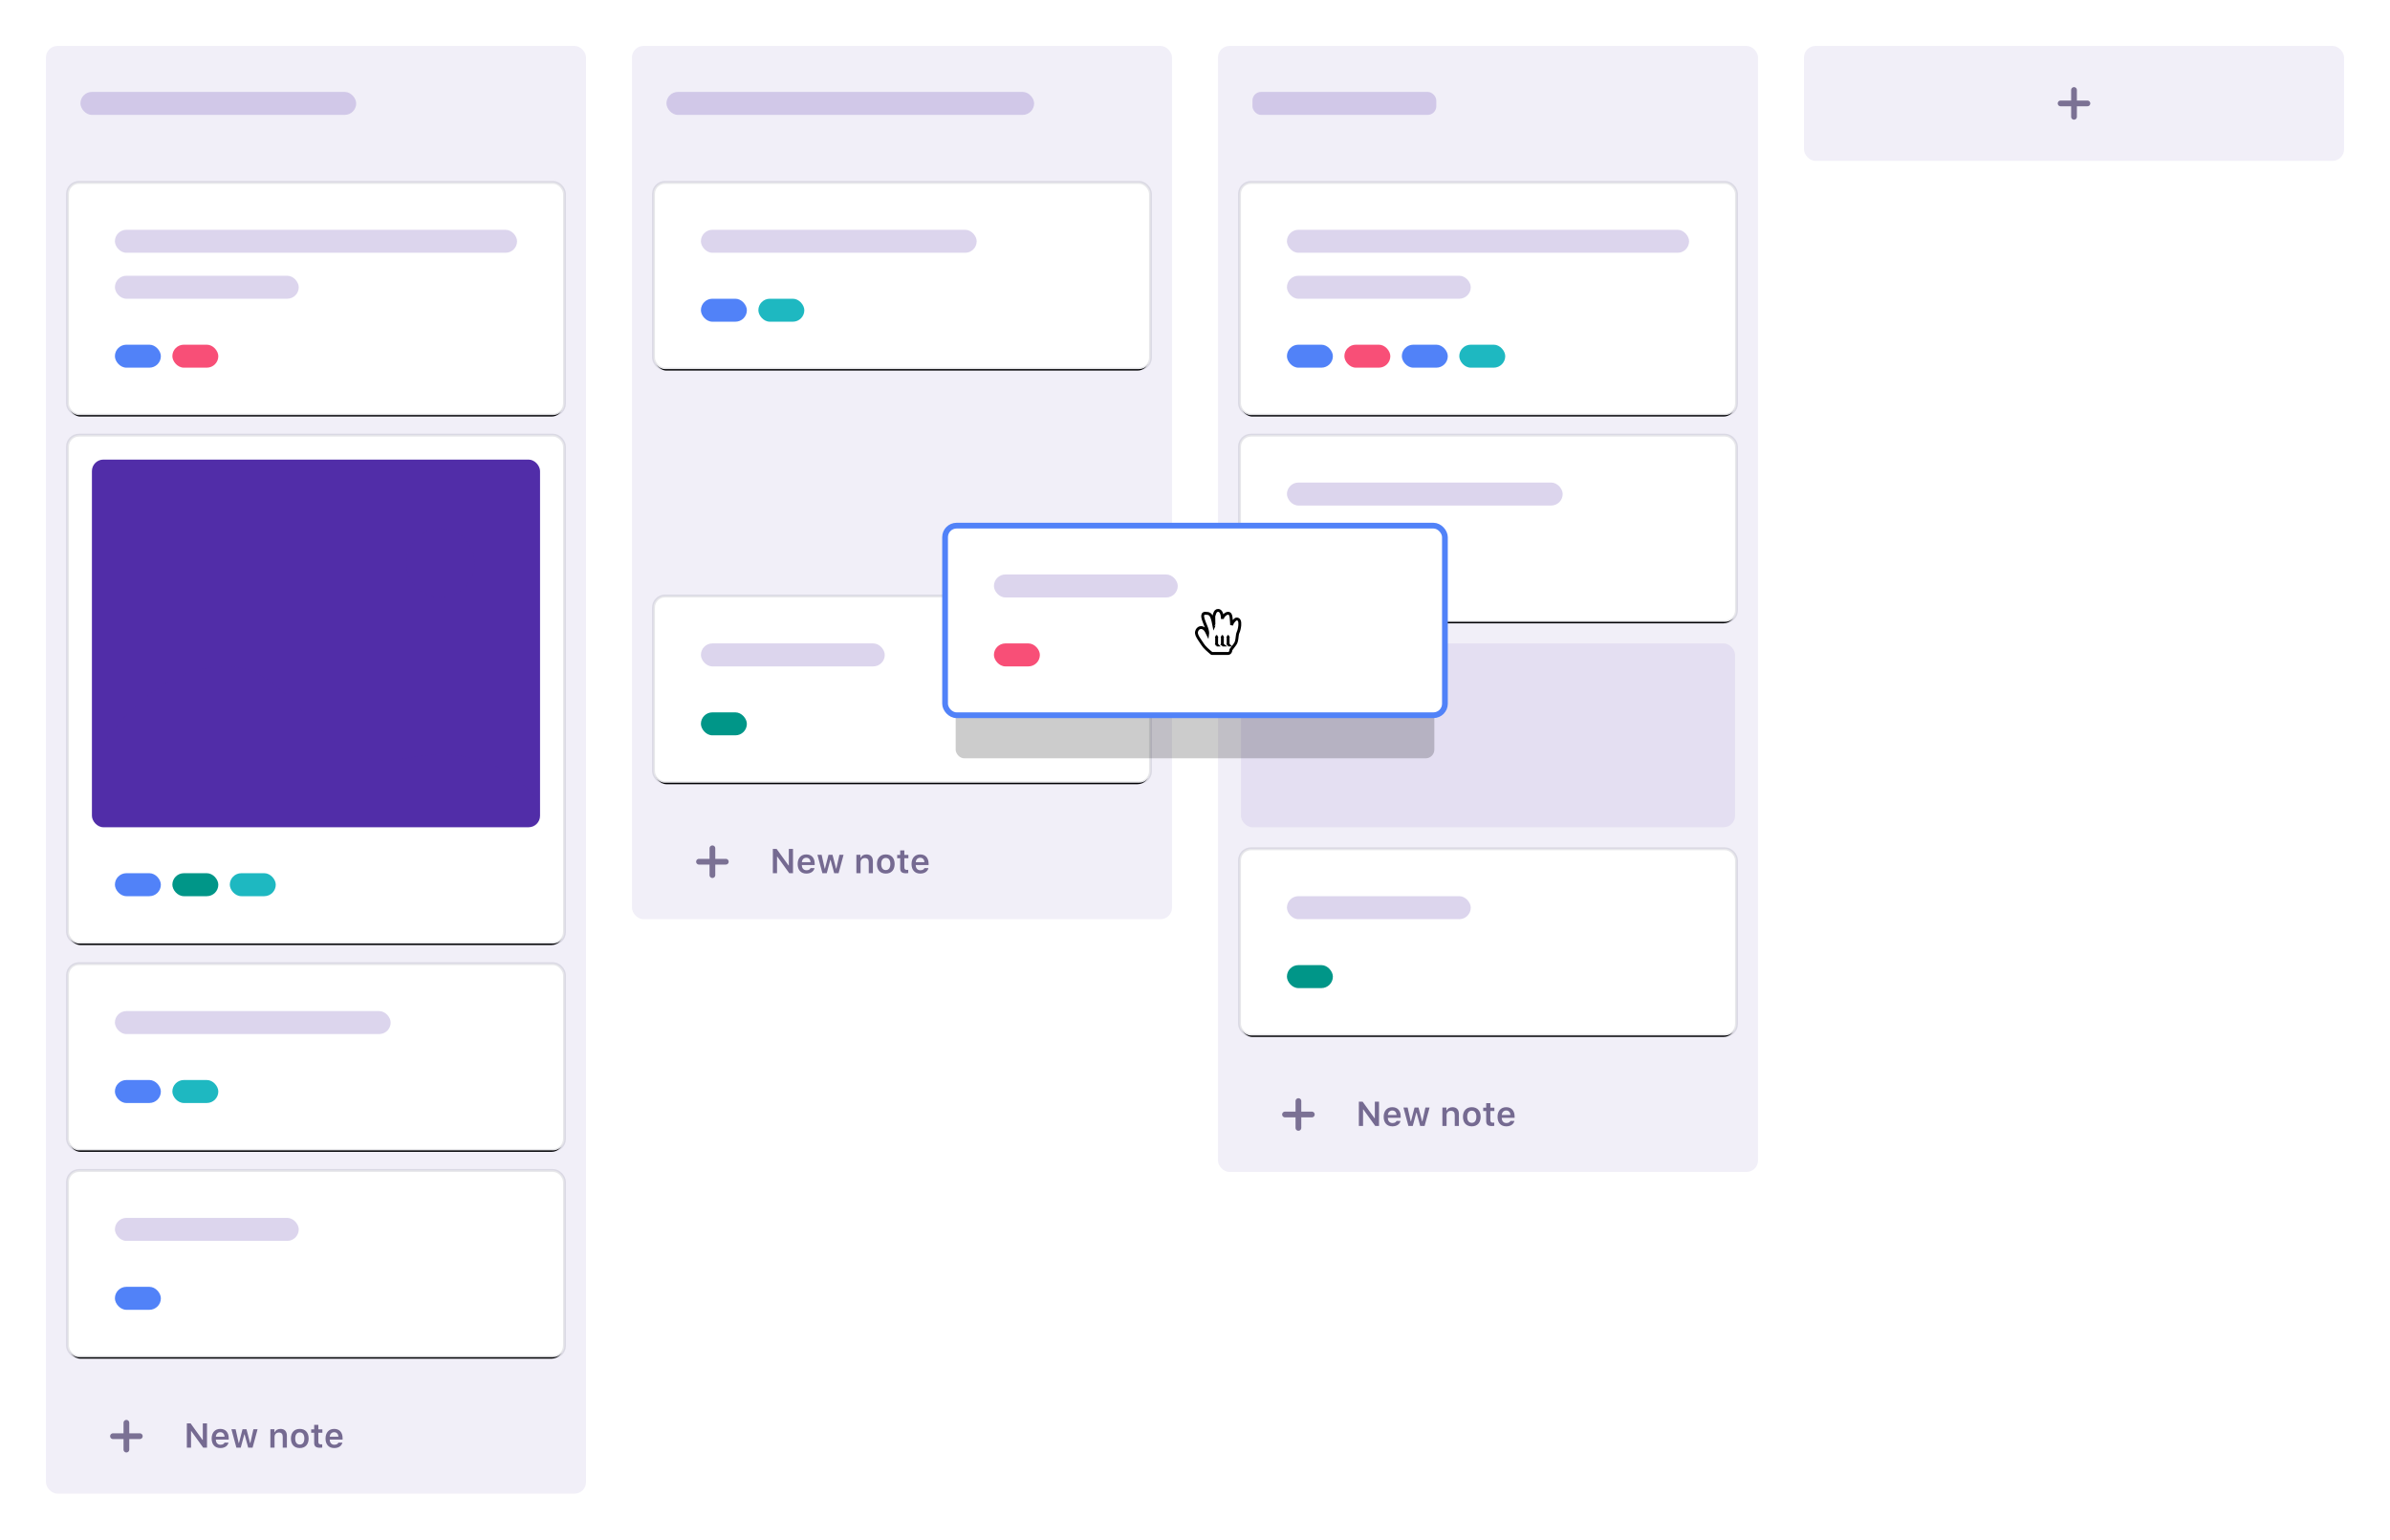 <?xml version="1.0" encoding="UTF-8"?>
<svg width="832px" height="536px" viewBox="0 0 832 536" version="1.1" xmlns="http://www.w3.org/2000/svg" xmlns:xlink="http://www.w3.org/1999/xlink">
    <!-- Generator: Sketch 51 (57462) - http://www.bohemiancoding.com/sketch -->
    <title>snippet/board-large</title>
    <desc>Created with Sketch.</desc>
    <defs>
        <rect id="path-1" x="2" y="2" width="168" height="60" rx="4"></rect>
        <filter x="-4.2%" y="-8.3%" width="108.3%" height="123.3%" filterUnits="objectBoundingBox" id="filter-2">
            <feOffset dx="0" dy="2" in="SourceAlpha" result="shadowOffsetOuter1"></feOffset>
            <feGaussianBlur stdDeviation="2" in="shadowOffsetOuter1" result="shadowBlurOuter1"></feGaussianBlur>
            <feColorMatrix values="0 0 0 0 0   0 0 0 0 0   0 0 0 0 0  0 0 0 0.2 0" type="matrix" in="shadowBlurOuter1"></feColorMatrix>
        </filter>
        <rect id="path-3" x="0" y="0" width="172" height="64" rx="4"></rect>
        <filter x="-2.6%" y="-5.5%" width="105.2%" height="114.1%" filterUnits="objectBoundingBox" id="filter-4">
            <feMorphology radius="1" operator="dilate" in="SourceAlpha" result="shadowSpreadOuter1"></feMorphology>
            <feOffset dx="0" dy="1" in="shadowSpreadOuter1" result="shadowOffsetOuter1"></feOffset>
            <feGaussianBlur stdDeviation="1" in="shadowOffsetOuter1" result="shadowBlurOuter1"></feGaussianBlur>
            <feComposite in="shadowBlurOuter1" in2="SourceAlpha" operator="out" result="shadowBlurOuter1"></feComposite>
            <feColorMatrix values="0 0 0 0 0   0 0 0 0 0   0 0 0 0 0  0 0 0 0.04 0" type="matrix" in="shadowBlurOuter1"></feColorMatrix>
        </filter>
        <rect id="path-5" x="2" y="2" width="168" height="60" rx="4"></rect>
        <filter x="-4.2%" y="-8.3%" width="108.3%" height="123.3%" filterUnits="objectBoundingBox" id="filter-6">
            <feOffset dx="0" dy="2" in="SourceAlpha" result="shadowOffsetOuter1"></feOffset>
            <feGaussianBlur stdDeviation="2" in="shadowOffsetOuter1" result="shadowBlurOuter1"></feGaussianBlur>
            <feColorMatrix values="0 0 0 0 0   0 0 0 0 0   0 0 0 0 0  0 0 0 0.2 0" type="matrix" in="shadowBlurOuter1"></feColorMatrix>
        </filter>
        <rect id="path-7" x="0" y="0" width="172" height="64" rx="4"></rect>
        <filter x="-2.6%" y="-5.5%" width="105.2%" height="114.1%" filterUnits="objectBoundingBox" id="filter-8">
            <feMorphology radius="1" operator="dilate" in="SourceAlpha" result="shadowSpreadOuter1"></feMorphology>
            <feOffset dx="0" dy="1" in="shadowSpreadOuter1" result="shadowOffsetOuter1"></feOffset>
            <feGaussianBlur stdDeviation="1" in="shadowOffsetOuter1" result="shadowBlurOuter1"></feGaussianBlur>
            <feComposite in="shadowBlurOuter1" in2="SourceAlpha" operator="out" result="shadowBlurOuter1"></feComposite>
            <feColorMatrix values="0 0 0 0 0   0 0 0 0 0   0 0 0 0 0  0 0 0 0.04 0" type="matrix" in="shadowBlurOuter1"></feColorMatrix>
        </filter>
        <rect id="path-9" x="2" y="2" width="168" height="172" rx="4"></rect>
        <filter x="-4.2%" y="-2.9%" width="108.3%" height="108.1%" filterUnits="objectBoundingBox" id="filter-10">
            <feOffset dx="0" dy="2" in="SourceAlpha" result="shadowOffsetOuter1"></feOffset>
            <feGaussianBlur stdDeviation="2" in="shadowOffsetOuter1" result="shadowBlurOuter1"></feGaussianBlur>
            <feColorMatrix values="0 0 0 0 0   0 0 0 0 0   0 0 0 0 0  0 0 0 0.2 0" type="matrix" in="shadowBlurOuter1"></feColorMatrix>
        </filter>
        <rect id="path-11" x="0" y="0" width="172" height="176" rx="4"></rect>
        <filter x="-2.6%" y="-2.0%" width="105.2%" height="105.1%" filterUnits="objectBoundingBox" id="filter-12">
            <feMorphology radius="1" operator="dilate" in="SourceAlpha" result="shadowSpreadOuter1"></feMorphology>
            <feOffset dx="0" dy="1" in="shadowSpreadOuter1" result="shadowOffsetOuter1"></feOffset>
            <feGaussianBlur stdDeviation="1" in="shadowOffsetOuter1" result="shadowBlurOuter1"></feGaussianBlur>
            <feComposite in="shadowBlurOuter1" in2="SourceAlpha" operator="out" result="shadowBlurOuter1"></feComposite>
            <feColorMatrix values="0 0 0 0 0   0 0 0 0 0   0 0 0 0 0  0 0 0 0.04 0" type="matrix" in="shadowBlurOuter1"></feColorMatrix>
        </filter>
        <rect id="path-13" x="0" y="0" width="156" height="128" rx="4"></rect>
        <rect id="path-15" x="2" y="2" width="168" height="76" rx="4"></rect>
        <filter x="-4.2%" y="-6.6%" width="108.3%" height="118.4%" filterUnits="objectBoundingBox" id="filter-16">
            <feOffset dx="0" dy="2" in="SourceAlpha" result="shadowOffsetOuter1"></feOffset>
            <feGaussianBlur stdDeviation="2" in="shadowOffsetOuter1" result="shadowBlurOuter1"></feGaussianBlur>
            <feColorMatrix values="0 0 0 0 0   0 0 0 0 0   0 0 0 0 0  0 0 0 0.2 0" type="matrix" in="shadowBlurOuter1"></feColorMatrix>
        </filter>
        <rect id="path-17" x="0" y="0" width="172" height="80" rx="4"></rect>
        <filter x="-2.6%" y="-4.4%" width="105.2%" height="111.2%" filterUnits="objectBoundingBox" id="filter-18">
            <feMorphology radius="1" operator="dilate" in="SourceAlpha" result="shadowSpreadOuter1"></feMorphology>
            <feOffset dx="0" dy="1" in="shadowSpreadOuter1" result="shadowOffsetOuter1"></feOffset>
            <feGaussianBlur stdDeviation="1" in="shadowOffsetOuter1" result="shadowBlurOuter1"></feGaussianBlur>
            <feComposite in="shadowBlurOuter1" in2="SourceAlpha" operator="out" result="shadowBlurOuter1"></feComposite>
            <feColorMatrix values="0 0 0 0 0   0 0 0 0 0   0 0 0 0 0  0 0 0 0.04 0" type="matrix" in="shadowBlurOuter1"></feColorMatrix>
        </filter>
        <rect id="path-19" x="2" y="2" width="168" height="60" rx="4"></rect>
        <filter x="-4.2%" y="-8.3%" width="108.3%" height="123.3%" filterUnits="objectBoundingBox" id="filter-20">
            <feOffset dx="0" dy="2" in="SourceAlpha" result="shadowOffsetOuter1"></feOffset>
            <feGaussianBlur stdDeviation="2" in="shadowOffsetOuter1" result="shadowBlurOuter1"></feGaussianBlur>
            <feColorMatrix values="0 0 0 0 0   0 0 0 0 0   0 0 0 0 0  0 0 0 0.2 0" type="matrix" in="shadowBlurOuter1"></feColorMatrix>
        </filter>
        <rect id="path-21" x="0" y="0" width="172" height="64" rx="4"></rect>
        <filter x="-2.6%" y="-5.5%" width="105.2%" height="114.1%" filterUnits="objectBoundingBox" id="filter-22">
            <feMorphology radius="1" operator="dilate" in="SourceAlpha" result="shadowSpreadOuter1"></feMorphology>
            <feOffset dx="0" dy="1" in="shadowSpreadOuter1" result="shadowOffsetOuter1"></feOffset>
            <feGaussianBlur stdDeviation="1" in="shadowOffsetOuter1" result="shadowBlurOuter1"></feGaussianBlur>
            <feComposite in="shadowBlurOuter1" in2="SourceAlpha" operator="out" result="shadowBlurOuter1"></feComposite>
            <feColorMatrix values="0 0 0 0 0   0 0 0 0 0   0 0 0 0 0  0 0 0 0.04 0" type="matrix" in="shadowBlurOuter1"></feColorMatrix>
        </filter>
        <rect id="path-23" x="2" y="2" width="168" height="60" rx="4"></rect>
        <filter x="-4.2%" y="-8.3%" width="108.3%" height="123.3%" filterUnits="objectBoundingBox" id="filter-24">
            <feOffset dx="0" dy="2" in="SourceAlpha" result="shadowOffsetOuter1"></feOffset>
            <feGaussianBlur stdDeviation="2" in="shadowOffsetOuter1" result="shadowBlurOuter1"></feGaussianBlur>
            <feColorMatrix values="0 0 0 0 0   0 0 0 0 0   0 0 0 0 0  0 0 0 0.2 0" type="matrix" in="shadowBlurOuter1"></feColorMatrix>
        </filter>
        <rect id="path-25" x="0" y="0" width="172" height="64" rx="4"></rect>
        <filter x="-2.6%" y="-5.5%" width="105.2%" height="114.1%" filterUnits="objectBoundingBox" id="filter-26">
            <feMorphology radius="1" operator="dilate" in="SourceAlpha" result="shadowSpreadOuter1"></feMorphology>
            <feOffset dx="0" dy="1" in="shadowSpreadOuter1" result="shadowOffsetOuter1"></feOffset>
            <feGaussianBlur stdDeviation="1" in="shadowOffsetOuter1" result="shadowBlurOuter1"></feGaussianBlur>
            <feComposite in="shadowBlurOuter1" in2="SourceAlpha" operator="out" result="shadowBlurOuter1"></feComposite>
            <feColorMatrix values="0 0 0 0 0   0 0 0 0 0   0 0 0 0 0  0 0 0 0.04 0" type="matrix" in="shadowBlurOuter1"></feColorMatrix>
        </filter>
        <rect id="path-27" x="2" y="2" width="168" height="60" rx="4"></rect>
        <filter x="-4.2%" y="-8.3%" width="108.3%" height="123.3%" filterUnits="objectBoundingBox" id="filter-28">
            <feOffset dx="0" dy="2" in="SourceAlpha" result="shadowOffsetOuter1"></feOffset>
            <feGaussianBlur stdDeviation="2" in="shadowOffsetOuter1" result="shadowBlurOuter1"></feGaussianBlur>
            <feColorMatrix values="0 0 0 0 0   0 0 0 0 0   0 0 0 0 0  0 0 0 0.2 0" type="matrix" in="shadowBlurOuter1"></feColorMatrix>
        </filter>
        <rect id="path-29" x="0" y="0" width="172" height="64" rx="4"></rect>
        <filter x="-2.6%" y="-5.5%" width="105.2%" height="114.1%" filterUnits="objectBoundingBox" id="filter-30">
            <feMorphology radius="1" operator="dilate" in="SourceAlpha" result="shadowSpreadOuter1"></feMorphology>
            <feOffset dx="0" dy="1" in="shadowSpreadOuter1" result="shadowOffsetOuter1"></feOffset>
            <feGaussianBlur stdDeviation="1" in="shadowOffsetOuter1" result="shadowBlurOuter1"></feGaussianBlur>
            <feComposite in="shadowBlurOuter1" in2="SourceAlpha" operator="out" result="shadowBlurOuter1"></feComposite>
            <feColorMatrix values="0 0 0 0 0   0 0 0 0 0   0 0 0 0 0  0 0 0 0.04 0" type="matrix" in="shadowBlurOuter1"></feColorMatrix>
        </filter>
        <rect id="path-31" x="2" y="2" width="168" height="60" rx="4"></rect>
        <filter x="-4.2%" y="-8.3%" width="108.3%" height="123.3%" filterUnits="objectBoundingBox" id="filter-32">
            <feOffset dx="0" dy="2" in="SourceAlpha" result="shadowOffsetOuter1"></feOffset>
            <feGaussianBlur stdDeviation="2" in="shadowOffsetOuter1" result="shadowBlurOuter1"></feGaussianBlur>
            <feColorMatrix values="0 0 0 0 0   0 0 0 0 0   0 0 0 0 0  0 0 0 0.2 0" type="matrix" in="shadowBlurOuter1"></feColorMatrix>
        </filter>
        <rect id="path-33" x="0" y="0" width="172" height="64" rx="4"></rect>
        <filter x="-2.6%" y="-5.5%" width="105.2%" height="114.1%" filterUnits="objectBoundingBox" id="filter-34">
            <feMorphology radius="1" operator="dilate" in="SourceAlpha" result="shadowSpreadOuter1"></feMorphology>
            <feOffset dx="0" dy="1" in="shadowSpreadOuter1" result="shadowOffsetOuter1"></feOffset>
            <feGaussianBlur stdDeviation="1" in="shadowOffsetOuter1" result="shadowBlurOuter1"></feGaussianBlur>
            <feComposite in="shadowBlurOuter1" in2="SourceAlpha" operator="out" result="shadowBlurOuter1"></feComposite>
            <feColorMatrix values="0 0 0 0 0   0 0 0 0 0   0 0 0 0 0  0 0 0 0.04 0" type="matrix" in="shadowBlurOuter1"></feColorMatrix>
        </filter>
        <rect id="path-35" x="2" y="2" width="168" height="76" rx="4"></rect>
        <filter x="-4.2%" y="-6.6%" width="108.3%" height="118.4%" filterUnits="objectBoundingBox" id="filter-36">
            <feOffset dx="0" dy="2" in="SourceAlpha" result="shadowOffsetOuter1"></feOffset>
            <feGaussianBlur stdDeviation="2" in="shadowOffsetOuter1" result="shadowBlurOuter1"></feGaussianBlur>
            <feColorMatrix values="0 0 0 0 0   0 0 0 0 0   0 0 0 0 0  0 0 0 0.2 0" type="matrix" in="shadowBlurOuter1"></feColorMatrix>
        </filter>
        <rect id="path-37" x="0" y="0" width="172" height="80" rx="4"></rect>
        <filter x="-2.6%" y="-4.4%" width="105.2%" height="111.2%" filterUnits="objectBoundingBox" id="filter-38">
            <feMorphology radius="1" operator="dilate" in="SourceAlpha" result="shadowSpreadOuter1"></feMorphology>
            <feOffset dx="0" dy="1" in="shadowSpreadOuter1" result="shadowOffsetOuter1"></feOffset>
            <feGaussianBlur stdDeviation="1" in="shadowOffsetOuter1" result="shadowBlurOuter1"></feGaussianBlur>
            <feComposite in="shadowBlurOuter1" in2="SourceAlpha" operator="out" result="shadowBlurOuter1"></feComposite>
            <feColorMatrix values="0 0 0 0 0   0 0 0 0 0   0 0 0 0 0  0 0 0 0.04 0" type="matrix" in="shadowBlurOuter1"></feColorMatrix>
        </filter>
        <rect id="path-39" x="2.688" y="2" width="166.625" height="62" rx="3"></rect>
        <filter x="-33.6%" y="-64.5%" width="167.2%" height="280.6%" filterUnits="objectBoundingBox" id="filter-40">
            <feOffset dx="0" dy="16" in="SourceAlpha" result="shadowOffsetOuter1"></feOffset>
            <feGaussianBlur stdDeviation="16" in="shadowOffsetOuter1" result="shadowBlurOuter1"></feGaussianBlur>
            <feColorMatrix values="0 0 0 0 0.139   0 0 0 0 0.072   0 0 0 0 0.301  0 0 0 1 0" type="matrix" in="shadowBlurOuter1"></feColorMatrix>
        </filter>
        <rect id="path-41" x="0" y="0" width="172" height="64" rx="4"></rect>
        <filter x="-0.9%" y="-2.3%" width="101.7%" height="104.7%" filterUnits="objectBoundingBox" id="filter-42">
            <feMorphology radius="0.5" operator="dilate" in="SourceAlpha" result="shadowSpreadOuter1"></feMorphology>
            <feOffset dx="0" dy="0" in="shadowSpreadOuter1" result="shadowOffsetOuter1"></feOffset>
            <feColorMatrix values="0 0 0 0 0.141   0 0 0 0 0.071   0 0 0 0 0.302  0 0 0 0.1 0" type="matrix" in="shadowOffsetOuter1"></feColorMatrix>
        </filter>
        <rect id="path-43" x="2" y="2" width="168" height="60" rx="4"></rect>
        <filter x="-4.2%" y="-8.3%" width="108.3%" height="123.3%" filterUnits="objectBoundingBox" id="filter-44">
            <feOffset dx="0" dy="2" in="SourceAlpha" result="shadowOffsetOuter1"></feOffset>
            <feGaussianBlur stdDeviation="2" in="shadowOffsetOuter1" result="shadowBlurOuter1"></feGaussianBlur>
            <feColorMatrix values="0 0 0 0 0   0 0 0 0 0   0 0 0 0 0  0 0 0 0.2 0" type="matrix" in="shadowBlurOuter1"></feColorMatrix>
        </filter>
        <rect id="path-45" x="0" y="0" width="172" height="64" rx="4"></rect>
        <filter x="-2.6%" y="-5.5%" width="105.2%" height="114.1%" filterUnits="objectBoundingBox" id="filter-46">
            <feMorphology radius="1" operator="dilate" in="SourceAlpha" result="shadowSpreadOuter1"></feMorphology>
            <feOffset dx="0" dy="1" in="shadowSpreadOuter1" result="shadowOffsetOuter1"></feOffset>
            <feGaussianBlur stdDeviation="1" in="shadowOffsetOuter1" result="shadowBlurOuter1"></feGaussianBlur>
            <feComposite in="shadowBlurOuter1" in2="SourceAlpha" operator="out" result="shadowBlurOuter1"></feComposite>
            <feColorMatrix values="0 0 0 0 0   0 0 0 0 0   0 0 0 0 0  0 0 0 0.04 0" type="matrix" in="shadowBlurOuter1"></feColorMatrix>
        </filter>
        <path d="M10.03,19 C10.03,19 7.811,17.301 7.03,16 C6.25,14.699 4.77,13.041 5.03,12 C5.291,10.959 6.25,10.631 7.03,11.412 C7.811,12.192 8.01,13.76 8.53,13.5 C9.051,13.24 9.051,11.931 8.53,10.5 C8.01,9.069 6.467,6 7.53,6 C8.593,6 9.03,6 9.53,7.5 C10.03,9 10.14,11 10.53,11 C10.921,11 10.53,11.412 11.07,10 C11.133,9.835 10.999,6.624 11.07,6.5 C11.258,6.168 11.332,5 12.054,5 C12.4,5 13.03,5.5 13.03,7.5 C13.03,9.5 13.147,11 13.53,11 C14.03,11 14.03,11.041 14.03,10 C14.03,9.562 14.03,8 14.03,7.5 C14.03,7 14.914,6 15.494,6 C16.494,6 16.01,11 16.53,11 C16.755,11 17.53,9 17.53,9 C17.53,9 18.246,8 18.53,8 C19.53,8 19.03,11 18.53,12 C18.03,13 18.311,14.959 17.53,16 C16.75,17.041 16.03,18 16.03,18 C16.03,18 16.03,19 15.494,19 C14.958,19 13.03,19 13.03,19 L10.03,19 Z M13.03,16 C13.03,16.271 13.262,17 13.53,17 C13.806,17 14.03,16.275 14.03,16 L14.03,14 C14.03,13.729 13.798,13 13.53,13 C13.254,13 13.03,13.725 13.03,14 L13.03,16 Z M15.03,16 C15.03,16.271 15.262,17 15.53,17 C15.806,17 16.03,16.275 16.03,16 L16.03,14 C16.03,13.729 15.798,13 15.53,13 C15.254,13 15.03,13.725 15.03,14 L15.03,16 Z M11.03,16 C11.03,16.271 11.262,17 11.53,17 C11.806,17 12.03,16.275 12.03,16 L12.03,14 C12.03,13.729 11.798,13 11.53,13 C11.254,13 11.03,13.725 11.03,14 L11.03,16 Z" id="path-47"></path>
        <filter x="-31.9%" y="-25.0%" width="163.8%" height="164.3%" filterUnits="objectBoundingBox" id="filter-48">
            <feMorphology radius="1" operator="dilate" in="SourceAlpha" result="shadowSpreadOuter1"></feMorphology>
            <feOffset dx="0" dy="1" in="shadowSpreadOuter1" result="shadowOffsetOuter1"></feOffset>
            <feGaussianBlur stdDeviation="1" in="shadowOffsetOuter1" result="shadowBlurOuter1"></feGaussianBlur>
            <feComposite in="shadowBlurOuter1" in2="SourceAlpha" operator="out" result="shadowBlurOuter1"></feComposite>
            <feColorMatrix values="0 0 0 0 0   0 0 0 0 0   0 0 0 0 0  0 0 0 1 0" type="matrix" in="shadowBlurOuter1"></feColorMatrix>
        </filter>
    </defs>
    <g id="snippet/board-large" stroke="none" stroke-width="1" fill="none" fill-rule="evenodd">
        <g id="Group" transform="translate(16, 16)">
            <g>
                <rect id="Rectangle" fill="#F1EFF8" x="0" y="0" width="188" height="504" rx="4"></rect>
                <g transform="translate(23, 479)">
                    <path d="M27.502,9 L26.043,9 L26.043,0.545 L27.355,0.545 L31.504,6.293 L31.604,6.293 L31.604,0.545 L33.057,0.545 L33.057,9 L31.75,9 L27.602,3.246 L27.502,3.246 L27.502,9 Z M37.686,3.615 C36.818,3.615 36.209,4.236 36.145,5.174 L39.162,5.174 C39.133,4.225 38.559,3.615 37.686,3.615 Z M39.174,7.236 L40.551,7.236 C40.275,8.402 39.215,9.129 37.703,9.129 C35.816,9.129 34.68,7.881 34.68,5.818 C34.68,3.756 35.834,2.461 37.691,2.461 C39.52,2.461 40.615,3.674 40.615,5.695 L40.615,6.164 L36.139,6.164 L36.139,6.24 C36.174,7.307 36.789,7.975 37.744,7.975 C38.465,7.975 38.963,7.711 39.174,7.236 Z M50.658,2.59 L48.924,9 L47.395,9 L46.146,4.383 L46.047,4.383 L44.805,9 L43.293,9 L41.559,2.59 L43.023,2.59 L44.09,7.377 L44.189,7.377 L45.42,2.59 L46.809,2.59 L48.051,7.377 L48.15,7.377 L49.211,2.59 L50.658,2.59 Z M55.123,9 L55.123,2.59 L56.523,2.59 L56.523,3.615 L56.623,3.615 C56.928,2.9 57.678,2.461 58.639,2.461 C60.068,2.461 60.871,3.322 60.871,4.852 L60.871,9 L59.424,9 L59.424,5.197 C59.424,4.219 58.979,3.727 58.1,3.727 C57.162,3.727 56.576,4.324 56.576,5.268 L56.576,9 L55.123,9 Z M65.359,7.91 C66.373,7.91 66.947,7.137 66.947,5.795 C66.947,4.459 66.367,3.68 65.359,3.68 C64.346,3.68 63.766,4.459 63.766,5.795 C63.766,7.137 64.346,7.91 65.359,7.91 Z M65.359,9.129 C63.438,9.129 62.277,7.875 62.277,5.795 C62.277,3.727 63.455,2.461 65.359,2.461 C67.27,2.461 68.441,3.721 68.441,5.795 C68.441,7.875 67.275,9.129 65.359,9.129 Z M70.369,1.061 L71.816,1.061 L71.816,2.631 L73.223,2.631 L73.223,3.791 L71.816,3.791 L71.816,6.938 C71.816,7.57 72.086,7.852 72.695,7.852 C72.9,7.852 73.006,7.84 73.176,7.822 L73.176,8.959 C72.971,9 72.707,9.029 72.426,9.029 C70.955,9.029 70.369,8.531 70.369,7.289 L70.369,3.791 L69.326,3.791 L69.326,2.631 L70.369,2.631 L70.369,1.061 Z M77.33,3.615 C76.463,3.615 75.854,4.236 75.789,5.174 L78.807,5.174 C78.777,4.225 78.203,3.615 77.33,3.615 Z M78.818,7.236 L80.195,7.236 C79.92,8.402 78.859,9.129 77.348,9.129 C75.461,9.129 74.324,7.881 74.324,5.818 C74.324,3.756 75.479,2.461 77.336,2.461 C79.164,2.461 80.26,3.674 80.26,5.695 L80.26,6.164 L75.783,6.164 L75.783,6.24 C75.818,7.307 76.434,7.975 77.389,7.975 C78.109,7.975 78.607,7.711 78.818,7.236 Z" id="New-note" fill="#24124D" opacity="0.6"></path>
                    <g id="icons/plus-mini" stroke="#7B7194" stroke-linecap="round" stroke-linejoin="round" stroke-width="2">
                        <g id="plus" transform="translate(0.333, 0.333)">
                            <path d="M4.667,0 L4.667,9.333" id="Shape"></path>
                            <path d="M0,4.667 L9.333,4.667" id="Shape"></path>
                        </g>
                    </g>
                </g>
                <g transform="translate(8, 320)">
                    <g id="component/card">
                        <g id="Shadow">
                            <use fill="black" fill-opacity="1" filter="url(#filter-2)" xlink:href="#path-1"></use>
                            <use fill="#FFFFFF" fill-rule="evenodd" xlink:href="#path-1"></use>
                        </g>
                        <g id="Card" stroke-linecap="square">
                            <use fill="black" fill-opacity="1" filter="url(#filter-4)" xlink:href="#path-3"></use>
                            <rect stroke-opacity="0.098" stroke="#140B2F" stroke-width="1" fill="#FFFFFF" fill-rule="evenodd" x="-0.5" y="-0.5" width="173" height="65" rx="4"></rect>
                        </g>
                    </g>
                    <rect id="Rectangle-9" fill="#512DA8" opacity="0.2" x="16" y="16" width="96" height="8" rx="4"></rect>
                    <rect id="Rectangle-9" fill="#5182F8" x="16" y="40" width="16" height="8" rx="4"></rect>
                    <rect id="Rectangle-9" fill="#1EB8C1" x="36" y="40" width="16" height="8" rx="4"></rect>
                </g>
                <g transform="translate(8, 392)">
                    <g id="component/card">
                        <g id="Shadow">
                            <use fill="black" fill-opacity="1" filter="url(#filter-6)" xlink:href="#path-5"></use>
                            <use fill="#FFFFFF" fill-rule="evenodd" xlink:href="#path-5"></use>
                        </g>
                        <g id="Card" stroke-linecap="square">
                            <use fill="black" fill-opacity="1" filter="url(#filter-8)" xlink:href="#path-7"></use>
                            <rect stroke-opacity="0.098" stroke="#140B2F" stroke-width="1" fill="#FFFFFF" fill-rule="evenodd" x="-0.5" y="-0.5" width="173" height="65" rx="4"></rect>
                        </g>
                    </g>
                    <rect id="Rectangle-9" fill="#512DA8" opacity="0.2" x="16" y="16" width="64" height="8" rx="4"></rect>
                    <rect id="Rectangle-9" fill="#5182F8" x="16" y="40" width="16" height="8" rx="4"></rect>
                </g>
                <g transform="translate(8, 136)">
                    <g id="component/card">
                        <g id="Shadow">
                            <use fill="black" fill-opacity="1" filter="url(#filter-10)" xlink:href="#path-9"></use>
                            <use fill="#FFFFFF" fill-rule="evenodd" xlink:href="#path-9"></use>
                        </g>
                        <g id="Card" stroke-linecap="square">
                            <use fill="black" fill-opacity="1" filter="url(#filter-12)" xlink:href="#path-11"></use>
                            <rect stroke-opacity="0.098" stroke="#140B2F" stroke-width="1" fill="#FFFFFF" fill-rule="evenodd" x="-0.5" y="-0.5" width="173" height="177" rx="4"></rect>
                        </g>
                    </g>
                    <g transform="translate(8, 8)">
                        <mask id="mask-14" fill="white">
                            <use xlink:href="#path-13"></use>
                        </mask>
                        <use id="Rectangle" fill="#512DA8" opacity="0.2" xlink:href="#path-13"></use>
                        <ellipse id="Oval" fill="#512DA8" opacity="0.2" mask="url(#mask-14)" cx="121.333" cy="36" rx="11.917" ry="12"></ellipse>
                        <path d="M0,104 C14.3,82.667 29.9,72 46.8,72 C72.15,72 78,110 109.2,104 C130,100 145.6,105.333 156,120 L156,128 L0,128 L0,104 Z" id="Path-2" fill="#512DA8" opacity="0.2" mask="url(#mask-14)"></path>
                    </g>
                    <rect id="Rectangle-9" fill="#5182F8" x="16" y="152" width="16" height="8" rx="4"></rect>
                    <rect id="Rectangle-9" fill="#009688" x="36" y="152" width="16" height="8" rx="4"></rect>
                    <rect id="Rectangle-9" fill="#1EB8C1" x="56" y="152" width="16" height="8" rx="4"></rect>
                </g>
                <g transform="translate(8, 48)">
                    <g id="component/card">
                        <g id="Shadow">
                            <use fill="black" fill-opacity="1" filter="url(#filter-16)" xlink:href="#path-15"></use>
                            <use fill="#FFFFFF" fill-rule="evenodd" xlink:href="#path-15"></use>
                        </g>
                        <g id="Card" stroke-linecap="square">
                            <use fill="black" fill-opacity="1" filter="url(#filter-18)" xlink:href="#path-17"></use>
                            <rect stroke-opacity="0.098" stroke="#140B2F" stroke-width="1" fill="#FFFFFF" fill-rule="evenodd" x="-0.5" y="-0.5" width="173" height="81" rx="4"></rect>
                        </g>
                    </g>
                    <rect id="Rectangle-9" fill="#512DA8" opacity="0.2" x="16" y="16" width="140" height="8" rx="4"></rect>
                    <rect id="Rectangle-9" fill="#512DA8" opacity="0.2" x="16" y="32" width="64" height="8" rx="4"></rect>
                    <rect id="Rectangle-9" fill="#5182F8" x="16" y="56" width="16" height="8" rx="4"></rect>
                    <rect id="Rectangle-9" fill="#F84F77" x="36" y="56" width="16" height="8" rx="4"></rect>
                </g>
                <g transform="translate(12, 16)" fill="#512DA8" id="Rectangle-9" opacity="0.2">
                    <rect x="0" y="0" width="96" height="8" rx="4"></rect>
                </g>
            </g>
            <g transform="translate(204, 0)">
                <rect id="Rectangle" fill="#F1EFF8" x="0" y="0" width="188" height="304" rx="4"></rect>
                <g transform="translate(23, 279)">
                    <path d="M27.502,9 L26.043,9 L26.043,0.545 L27.355,0.545 L31.504,6.293 L31.604,6.293 L31.604,0.545 L33.057,0.545 L33.057,9 L31.75,9 L27.602,3.246 L27.502,3.246 L27.502,9 Z M37.686,3.615 C36.818,3.615 36.209,4.236 36.145,5.174 L39.162,5.174 C39.133,4.225 38.559,3.615 37.686,3.615 Z M39.174,7.236 L40.551,7.236 C40.275,8.402 39.215,9.129 37.703,9.129 C35.816,9.129 34.68,7.881 34.68,5.818 C34.68,3.756 35.834,2.461 37.691,2.461 C39.52,2.461 40.615,3.674 40.615,5.695 L40.615,6.164 L36.139,6.164 L36.139,6.24 C36.174,7.307 36.789,7.975 37.744,7.975 C38.465,7.975 38.963,7.711 39.174,7.236 Z M50.658,2.59 L48.924,9 L47.395,9 L46.146,4.383 L46.047,4.383 L44.805,9 L43.293,9 L41.559,2.59 L43.023,2.59 L44.09,7.377 L44.189,7.377 L45.42,2.59 L46.809,2.59 L48.051,7.377 L48.15,7.377 L49.211,2.59 L50.658,2.59 Z M55.123,9 L55.123,2.59 L56.523,2.59 L56.523,3.615 L56.623,3.615 C56.928,2.9 57.678,2.461 58.639,2.461 C60.068,2.461 60.871,3.322 60.871,4.852 L60.871,9 L59.424,9 L59.424,5.197 C59.424,4.219 58.979,3.727 58.1,3.727 C57.162,3.727 56.576,4.324 56.576,5.268 L56.576,9 L55.123,9 Z M65.359,7.91 C66.373,7.91 66.947,7.137 66.947,5.795 C66.947,4.459 66.367,3.68 65.359,3.68 C64.346,3.68 63.766,4.459 63.766,5.795 C63.766,7.137 64.346,7.91 65.359,7.91 Z M65.359,9.129 C63.438,9.129 62.277,7.875 62.277,5.795 C62.277,3.727 63.455,2.461 65.359,2.461 C67.27,2.461 68.441,3.721 68.441,5.795 C68.441,7.875 67.275,9.129 65.359,9.129 Z M70.369,1.061 L71.816,1.061 L71.816,2.631 L73.223,2.631 L73.223,3.791 L71.816,3.791 L71.816,6.938 C71.816,7.57 72.086,7.852 72.695,7.852 C72.9,7.852 73.006,7.84 73.176,7.822 L73.176,8.959 C72.971,9 72.707,9.029 72.426,9.029 C70.955,9.029 70.369,8.531 70.369,7.289 L70.369,3.791 L69.326,3.791 L69.326,2.631 L70.369,2.631 L70.369,1.061 Z M77.33,3.615 C76.463,3.615 75.854,4.236 75.789,5.174 L78.807,5.174 C78.777,4.225 78.203,3.615 77.33,3.615 Z M78.818,7.236 L80.195,7.236 C79.92,8.402 78.859,9.129 77.348,9.129 C75.461,9.129 74.324,7.881 74.324,5.818 C74.324,3.756 75.479,2.461 77.336,2.461 C79.164,2.461 80.26,3.674 80.26,5.695 L80.26,6.164 L75.783,6.164 L75.783,6.24 C75.818,7.307 76.434,7.975 77.389,7.975 C78.109,7.975 78.607,7.711 78.818,7.236 Z" id="New-note" fill="#24124D" opacity="0.6"></path>
                    <g id="icons/plus-mini" stroke="#7B7194" stroke-linecap="round" stroke-linejoin="round" stroke-width="2">
                        <g id="plus" transform="translate(0.333, 0.333)">
                            <path d="M4.667,0 L4.667,9.333" id="Shape"></path>
                            <path d="M0,4.667 L9.333,4.667" id="Shape"></path>
                        </g>
                    </g>
                </g>
                <g transform="translate(8, 48)">
                    <g id="component/card">
                        <g id="Shadow">
                            <use fill="black" fill-opacity="1" filter="url(#filter-20)" xlink:href="#path-19"></use>
                            <use fill="#FFFFFF" fill-rule="evenodd" xlink:href="#path-19"></use>
                        </g>
                        <g id="Card" stroke-linecap="square">
                            <use fill="black" fill-opacity="1" filter="url(#filter-22)" xlink:href="#path-21"></use>
                            <rect stroke-opacity="0.098" stroke="#140B2F" stroke-width="1" fill="#FFFFFF" fill-rule="evenodd" x="-0.5" y="-0.5" width="173" height="65" rx="4"></rect>
                        </g>
                    </g>
                    <rect id="Rectangle-9" fill="#512DA8" opacity="0.2" x="16" y="16" width="96" height="8" rx="4"></rect>
                    <rect id="Rectangle-9" fill="#5182F8" x="16" y="40" width="16" height="8" rx="4"></rect>
                    <rect id="Rectangle-9" fill="#1EB8C1" x="36" y="40" width="16" height="8" rx="4"></rect>
                </g>
                <g transform="translate(8, 192)">
                    <g id="component/card">
                        <g id="Shadow">
                            <use fill="black" fill-opacity="1" filter="url(#filter-24)" xlink:href="#path-23"></use>
                            <use fill="#FFFFFF" fill-rule="evenodd" xlink:href="#path-23"></use>
                        </g>
                        <g id="Card" stroke-linecap="square">
                            <use fill="black" fill-opacity="1" filter="url(#filter-26)" xlink:href="#path-25"></use>
                            <rect stroke-opacity="0.098" stroke="#140B2F" stroke-width="1" fill="#FFFFFF" fill-rule="evenodd" x="-0.5" y="-0.5" width="173" height="65" rx="4"></rect>
                        </g>
                    </g>
                    <rect id="Rectangle-9" fill="#512DA8" opacity="0.2" x="16" y="16" width="64" height="8" rx="4"></rect>
                    <rect id="Rectangle-9" fill="#009688" x="16" y="40" width="16" height="8" rx="4"></rect>
                </g>
                <g transform="translate(12, 16)" fill="#512DA8" id="Rectangle-9" opacity="0.2">
                    <rect x="0" y="0" width="128" height="8" rx="4"></rect>
                </g>
            </g>
            <g transform="translate(408, 0)">
                <rect id="Rectangle" fill="#F1EFF8" x="0" y="0" width="188" height="392" rx="4"></rect>
                <g transform="translate(23, 367)">
                    <path d="M27.502,9 L26.043,9 L26.043,0.545 L27.355,0.545 L31.504,6.293 L31.604,6.293 L31.604,0.545 L33.057,0.545 L33.057,9 L31.75,9 L27.602,3.246 L27.502,3.246 L27.502,9 Z M37.686,3.615 C36.818,3.615 36.209,4.236 36.145,5.174 L39.162,5.174 C39.133,4.225 38.559,3.615 37.686,3.615 Z M39.174,7.236 L40.551,7.236 C40.275,8.402 39.215,9.129 37.703,9.129 C35.816,9.129 34.68,7.881 34.68,5.818 C34.68,3.756 35.834,2.461 37.691,2.461 C39.52,2.461 40.615,3.674 40.615,5.695 L40.615,6.164 L36.139,6.164 L36.139,6.24 C36.174,7.307 36.789,7.975 37.744,7.975 C38.465,7.975 38.963,7.711 39.174,7.236 Z M50.658,2.59 L48.924,9 L47.395,9 L46.146,4.383 L46.047,4.383 L44.805,9 L43.293,9 L41.559,2.59 L43.023,2.59 L44.09,7.377 L44.189,7.377 L45.42,2.59 L46.809,2.59 L48.051,7.377 L48.15,7.377 L49.211,2.59 L50.658,2.59 Z M55.123,9 L55.123,2.59 L56.523,2.59 L56.523,3.615 L56.623,3.615 C56.928,2.9 57.678,2.461 58.639,2.461 C60.068,2.461 60.871,3.322 60.871,4.852 L60.871,9 L59.424,9 L59.424,5.197 C59.424,4.219 58.979,3.727 58.1,3.727 C57.162,3.727 56.576,4.324 56.576,5.268 L56.576,9 L55.123,9 Z M65.359,7.91 C66.373,7.91 66.947,7.137 66.947,5.795 C66.947,4.459 66.367,3.68 65.359,3.68 C64.346,3.68 63.766,4.459 63.766,5.795 C63.766,7.137 64.346,7.91 65.359,7.91 Z M65.359,9.129 C63.438,9.129 62.277,7.875 62.277,5.795 C62.277,3.727 63.455,2.461 65.359,2.461 C67.27,2.461 68.441,3.721 68.441,5.795 C68.441,7.875 67.275,9.129 65.359,9.129 Z M70.369,1.061 L71.816,1.061 L71.816,2.631 L73.223,2.631 L73.223,3.791 L71.816,3.791 L71.816,6.938 C71.816,7.57 72.086,7.852 72.695,7.852 C72.9,7.852 73.006,7.84 73.176,7.822 L73.176,8.959 C72.971,9 72.707,9.029 72.426,9.029 C70.955,9.029 70.369,8.531 70.369,7.289 L70.369,3.791 L69.326,3.791 L69.326,2.631 L70.369,2.631 L70.369,1.061 Z M77.33,3.615 C76.463,3.615 75.854,4.236 75.789,5.174 L78.807,5.174 C78.777,4.225 78.203,3.615 77.33,3.615 Z M78.818,7.236 L80.195,7.236 C79.92,8.402 78.859,9.129 77.348,9.129 C75.461,9.129 74.324,7.881 74.324,5.818 C74.324,3.756 75.479,2.461 77.336,2.461 C79.164,2.461 80.26,3.674 80.26,5.695 L80.26,6.164 L75.783,6.164 L75.783,6.24 C75.818,7.307 76.434,7.975 77.389,7.975 C78.109,7.975 78.607,7.711 78.818,7.236 Z" id="New-note" fill="#24124D" opacity="0.6"></path>
                    <g id="icons/plus-mini" stroke="#7B7194" stroke-linecap="round" stroke-linejoin="round" stroke-width="2">
                        <g id="plus" transform="translate(0.333, 0.333)">
                            <path d="M4.667,0 L4.667,9.333" id="Shape"></path>
                            <path d="M0,4.667 L9.333,4.667" id="Shape"></path>
                        </g>
                    </g>
                </g>
                <g transform="translate(8, 136)">
                    <g id="component/card">
                        <g id="Shadow">
                            <use fill="black" fill-opacity="1" filter="url(#filter-28)" xlink:href="#path-27"></use>
                            <use fill="#FFFFFF" fill-rule="evenodd" xlink:href="#path-27"></use>
                        </g>
                        <g id="Card" stroke-linecap="square">
                            <use fill="black" fill-opacity="1" filter="url(#filter-30)" xlink:href="#path-29"></use>
                            <rect stroke-opacity="0.098" stroke="#140B2F" stroke-width="1" fill="#FFFFFF" fill-rule="evenodd" x="-0.5" y="-0.5" width="173" height="65" rx="4"></rect>
                        </g>
                    </g>
                    <rect id="Rectangle-3" fill="#512DA8" opacity="0.08" x="0" y="72" width="172" height="64" rx="4"></rect>
                    <rect id="Rectangle-9" fill="#512DA8" opacity="0.2" x="16" y="16" width="96" height="8" rx="4"></rect>
                    <rect id="Rectangle-9" fill="#5182F8" x="16" y="40" width="16" height="8" rx="3"></rect>
                    <rect id="Rectangle-9" fill="#1EB8C1" x="36" y="40" width="16" height="8" rx="3"></rect>
                </g>
                <g transform="translate(8, 280)">
                    <g id="component/card">
                        <g id="Shadow">
                            <use fill="black" fill-opacity="1" filter="url(#filter-32)" xlink:href="#path-31"></use>
                            <use fill="#FFFFFF" fill-rule="evenodd" xlink:href="#path-31"></use>
                        </g>
                        <g id="Card" stroke-linecap="square">
                            <use fill="black" fill-opacity="1" filter="url(#filter-34)" xlink:href="#path-33"></use>
                            <rect stroke-opacity="0.098" stroke="#140B2F" stroke-width="1" fill="#FFFFFF" fill-rule="evenodd" x="-0.5" y="-0.5" width="173" height="65" rx="4"></rect>
                        </g>
                    </g>
                    <rect id="Rectangle-9" fill="#512DA8" opacity="0.2" x="16" y="16" width="64" height="8" rx="4"></rect>
                    <rect id="Rectangle-9" fill="#009688" x="16" y="40" width="16" height="8" rx="4"></rect>
                </g>
                <g transform="translate(8, 48)">
                    <g id="component/card">
                        <g id="Shadow">
                            <use fill="black" fill-opacity="1" filter="url(#filter-36)" xlink:href="#path-35"></use>
                            <use fill="#FFFFFF" fill-rule="evenodd" xlink:href="#path-35"></use>
                        </g>
                        <g id="Card" stroke-linecap="square">
                            <use fill="black" fill-opacity="1" filter="url(#filter-38)" xlink:href="#path-37"></use>
                            <rect stroke-opacity="0.098" stroke="#140B2F" stroke-width="1" fill="#FFFFFF" fill-rule="evenodd" x="-0.5" y="-0.5" width="173" height="81" rx="4"></rect>
                        </g>
                    </g>
                    <rect id="Rectangle-9" fill="#512DA8" opacity="0.2" x="16" y="16" width="140" height="8" rx="4"></rect>
                    <rect id="Rectangle-9" fill="#512DA8" opacity="0.2" x="16" y="32" width="64" height="8" rx="4"></rect>
                    <rect id="Rectangle-9" fill="#5182F8" x="16" y="56" width="16" height="8" rx="4"></rect>
                    <rect id="Rectangle-9" fill="#F84F77" x="36" y="56" width="16" height="8" rx="4"></rect>
                    <rect id="Rectangle-9" fill="#5182F8" x="56" y="56" width="16" height="8" rx="4"></rect>
                    <rect id="Rectangle-9" fill="#1EB8C1" x="76" y="56" width="16" height="8" rx="4"></rect>
                </g>
                <g transform="translate(12, 16)" fill="#512DA8" id="Rectangle-9" opacity="0.2">
                    <rect x="0" y="0" width="64" height="8" rx="3"></rect>
                </g>
            </g>
            <g transform="translate(612, 0)">
                <rect id="Rectangle" fill="#F1EFF8" x="0" y="0" width="188" height="40" rx="4"></rect>
                <g transform="translate(89, 15)" id="icons/plus-mini" stroke="#7B7194" stroke-linecap="round" stroke-linejoin="round" stroke-width="2">
                    <g>
                        <g id="plus" transform="translate(0.333, 0.333)">
                            <path d="M4.667,0 L4.667,9.333" id="Shape"></path>
                            <path d="M0,4.667 L9.333,4.667" id="Shape"></path>
                        </g>
                    </g>
                </g>
            </g>
            <g transform="translate(314, 168)">
                <g id="component/card-shadow">
                    <g id="Group">
                        <g id="Shadow" opacity="0.2">
                            <use fill="black" fill-opacity="1" filter="url(#filter-40)" xlink:href="#path-39"></use>
                            <use fill="#FFFFFF" fill-rule="evenodd" xlink:href="#path-39"></use>
                        </g>
                        <g id="Rectangle">
                            <use fill="black" fill-opacity="1" filter="url(#filter-42)" xlink:href="#path-41"></use>
                            <use fill="#FFFFFF" fill-rule="evenodd" xlink:href="#path-41"></use>
                        </g>
                    </g>
                </g>
                <g id="component/card">
                    <g id="Shadow">
                        <use fill="black" fill-opacity="1" filter="url(#filter-44)" xlink:href="#path-43"></use>
                        <use fill="#FFFFFF" fill-rule="evenodd" xlink:href="#path-43"></use>
                    </g>
                    <g id="Card" stroke-linecap="square">
                        <use fill="black" fill-opacity="1" filter="url(#filter-46)" xlink:href="#path-45"></use>
                        <rect stroke-opacity="0.098" stroke="#140B2F" stroke-width="1" fill="#FFFFFF" fill-rule="evenodd" x="-0.5" y="-0.5" width="173" height="65" rx="4"></rect>
                    </g>
                </g>
                <rect id="Rectangle" stroke="#5182F8" stroke-width="2" fill="#FFFFFF" x="-1" y="-1" width="174" height="66" rx="4"></rect>
                <rect id="Rectangle-9" fill="#512DA8" opacity="0.2" x="16" y="16" width="64" height="8" rx="4"></rect>
                <rect id="Rectangle-9" fill="#F84F77" x="16" y="40" width="16" height="8" rx="4"></rect>
                <g id="Cursors/Drag" transform="translate(82, 24)">
                    <g id="Drag">
                        <use fill="black" fill-opacity="1" filter="url(#filter-48)" xlink:href="#path-47"></use>
                        <path stroke="#000000" stroke-width="1" d="M11.552,6.7 C11.552,6.699 11.552,6.698 11.552,6.697 C11.552,6.698 11.552,6.699 11.552,6.7 Z M8.413,12.801 C8.471,12.397 8.387,11.57 8.06,10.671 C7.997,10.497 7.915,10.29 7.797,10 C7.756,9.9 7.531,9.355 7.465,9.194 C7.406,9.05 7.353,8.919 7.304,8.794 C6.979,7.975 6.782,7.377 6.702,6.898 C6.57,6.103 6.783,5.5 7.53,5.5 C9.014,5.5 9.488,5.792 10.005,7.342 C10.103,7.636 10.191,7.96 10.276,8.327 C10.348,8.64 10.516,9.478 10.591,9.851 C10.595,9.842 10.599,9.832 10.603,9.822 C10.589,9.857 10.584,9.076 10.568,8.29 C10.568,8.276 10.568,8.276 10.567,8.261 C10.555,7.648 10.55,7.361 10.549,7.085 C10.546,6.457 10.547,6.408 10.635,6.253 C10.64,6.244 10.654,6.208 10.673,6.148 C10.684,6.115 10.786,5.759 10.826,5.636 C11.06,4.93 11.405,4.5 12.054,4.5 C12.941,4.5 13.53,5.599 13.53,7.5 C13.53,6.701 14.658,5.5 15.494,5.5 C16.39,5.5 16.573,6.326 16.691,8.472 C16.702,8.664 16.7,8.62 16.727,9.19 C16.734,9.341 16.741,9.474 16.747,9.592 C16.813,9.44 16.878,9.282 16.942,9.124 C16.998,8.986 17.041,8.879 17.064,8.819 L17.124,8.709 C17.221,8.573 17.372,8.375 17.544,8.174 C17.606,8.103 17.666,8.035 17.725,7.974 C18.022,7.662 18.237,7.5 18.53,7.5 C19.428,7.5 19.683,8.381 19.592,9.661 C19.527,10.569 19.268,11.642 18.978,12.224 C18.836,12.507 18.768,12.865 18.672,13.702 C18.65,13.896 18.639,13.988 18.626,14.094 C18.497,15.14 18.327,15.771 17.93,16.3 C16.897,17.678 16.8,17.807 16.523,18.176 C16.513,18.311 16.49,18.468 16.446,18.63 C16.311,19.135 16.017,19.5 15.494,19.5 C15.035,19.5 15.035,19.5 14.331,19.5 C13.915,19.5 13.915,19.5 13.55,19.5 C13.137,19.5 13.137,19.5 13.03,19.5 L9.861,19.5 L9.726,19.397 C9.619,19.315 9.436,19.169 9.2,18.974 C8.809,18.65 8.417,18.305 8.051,17.953 C7.743,17.659 7.466,17.372 7.227,17.097 C6.97,16.8 6.759,16.52 6.602,16.257 C6.429,15.969 6.343,15.842 5.832,15.1 C5.738,14.962 5.666,14.857 5.596,14.754 C4.709,13.437 4.354,12.645 4.545,11.879 C4.902,10.452 6.334,10.008 7.384,11.058 C7.638,11.312 7.842,11.625 8.048,12.034 C8.096,12.13 8.294,12.557 8.413,12.801 Z M13.711,13.447 C13.683,13.472 13.626,13.5 13.53,13.5 C13.422,13.5 13.364,13.466 13.339,13.439 C13.367,13.481 13.394,13.531 13.42,13.593 C13.484,13.744 13.53,13.933 13.53,14 L13.53,16 C13.53,16.072 13.486,16.26 13.423,16.41 C13.394,16.479 13.364,16.532 13.343,16.559 C13.378,16.528 13.434,16.5 13.53,16.5 C13.639,16.5 13.697,16.534 13.722,16.561 C13.693,16.519 13.667,16.469 13.64,16.407 C13.576,16.256 13.53,16.067 13.53,16 L13.53,14 C13.53,13.928 13.575,13.74 13.638,13.59 C13.667,13.521 13.696,13.468 13.717,13.441 Z M13.343,16.559 C13.342,16.561 13.341,16.562 13.34,16.564 C13.343,16.56 13.346,16.557 13.35,16.553 Z M13.722,16.561 C13.723,16.562 13.725,16.564 13.726,16.565 C13.722,16.561 13.718,16.556 13.714,16.55 Z M15.711,13.447 C15.683,13.472 15.626,13.5 15.53,13.5 C15.422,13.5 15.364,13.466 15.339,13.439 C15.367,13.481 15.394,13.531 15.42,13.593 C15.484,13.744 15.53,13.933 15.53,14 L15.53,16 C15.53,16.072 15.486,16.26 15.423,16.41 C15.394,16.479 15.364,16.532 15.343,16.559 C15.378,16.528 15.434,16.5 15.53,16.5 C15.639,16.5 15.697,16.534 15.722,16.561 C15.693,16.519 15.667,16.469 15.64,16.407 C15.576,16.256 15.53,16.067 15.53,16 L15.53,14 C15.53,13.928 15.575,13.74 15.638,13.59 C15.667,13.521 15.696,13.468 15.717,13.441 Z M15.343,16.559 C15.342,16.561 15.341,16.562 15.34,16.564 C15.343,16.56 15.346,16.557 15.35,16.553 Z M15.722,16.561 C15.723,16.562 15.725,16.564 15.726,16.565 C15.722,16.561 15.718,16.556 15.714,16.55 Z M11.711,13.447 C11.683,13.472 11.626,13.5 11.53,13.5 C11.422,13.5 11.364,13.466 11.339,13.439 C11.367,13.481 11.394,13.531 11.42,13.593 C11.484,13.744 11.53,13.933 11.53,14 L11.53,16 C11.53,16.072 11.486,16.26 11.423,16.41 C11.394,16.479 11.364,16.532 11.343,16.559 C11.378,16.528 11.434,16.5 11.53,16.5 C11.639,16.5 11.697,16.534 11.722,16.561 C11.693,16.519 11.667,16.469 11.64,16.407 C11.576,16.256 11.53,16.067 11.53,16 L11.53,14 C11.53,13.928 11.575,13.74 11.638,13.59 C11.667,13.521 11.696,13.468 11.717,13.441 Z M11.343,16.559 C11.342,16.561 11.341,16.562 11.34,16.564 C11.343,16.56 11.346,16.557 11.35,16.553 Z M11.722,16.561 C11.723,16.562 11.725,16.564 11.726,16.565 C11.722,16.561 11.718,16.556 11.714,16.55 Z" fill="#FFFFFF" fill-rule="evenodd"></path>
                    </g>
                </g>
            </g>
        </g>
    </g>
</svg>